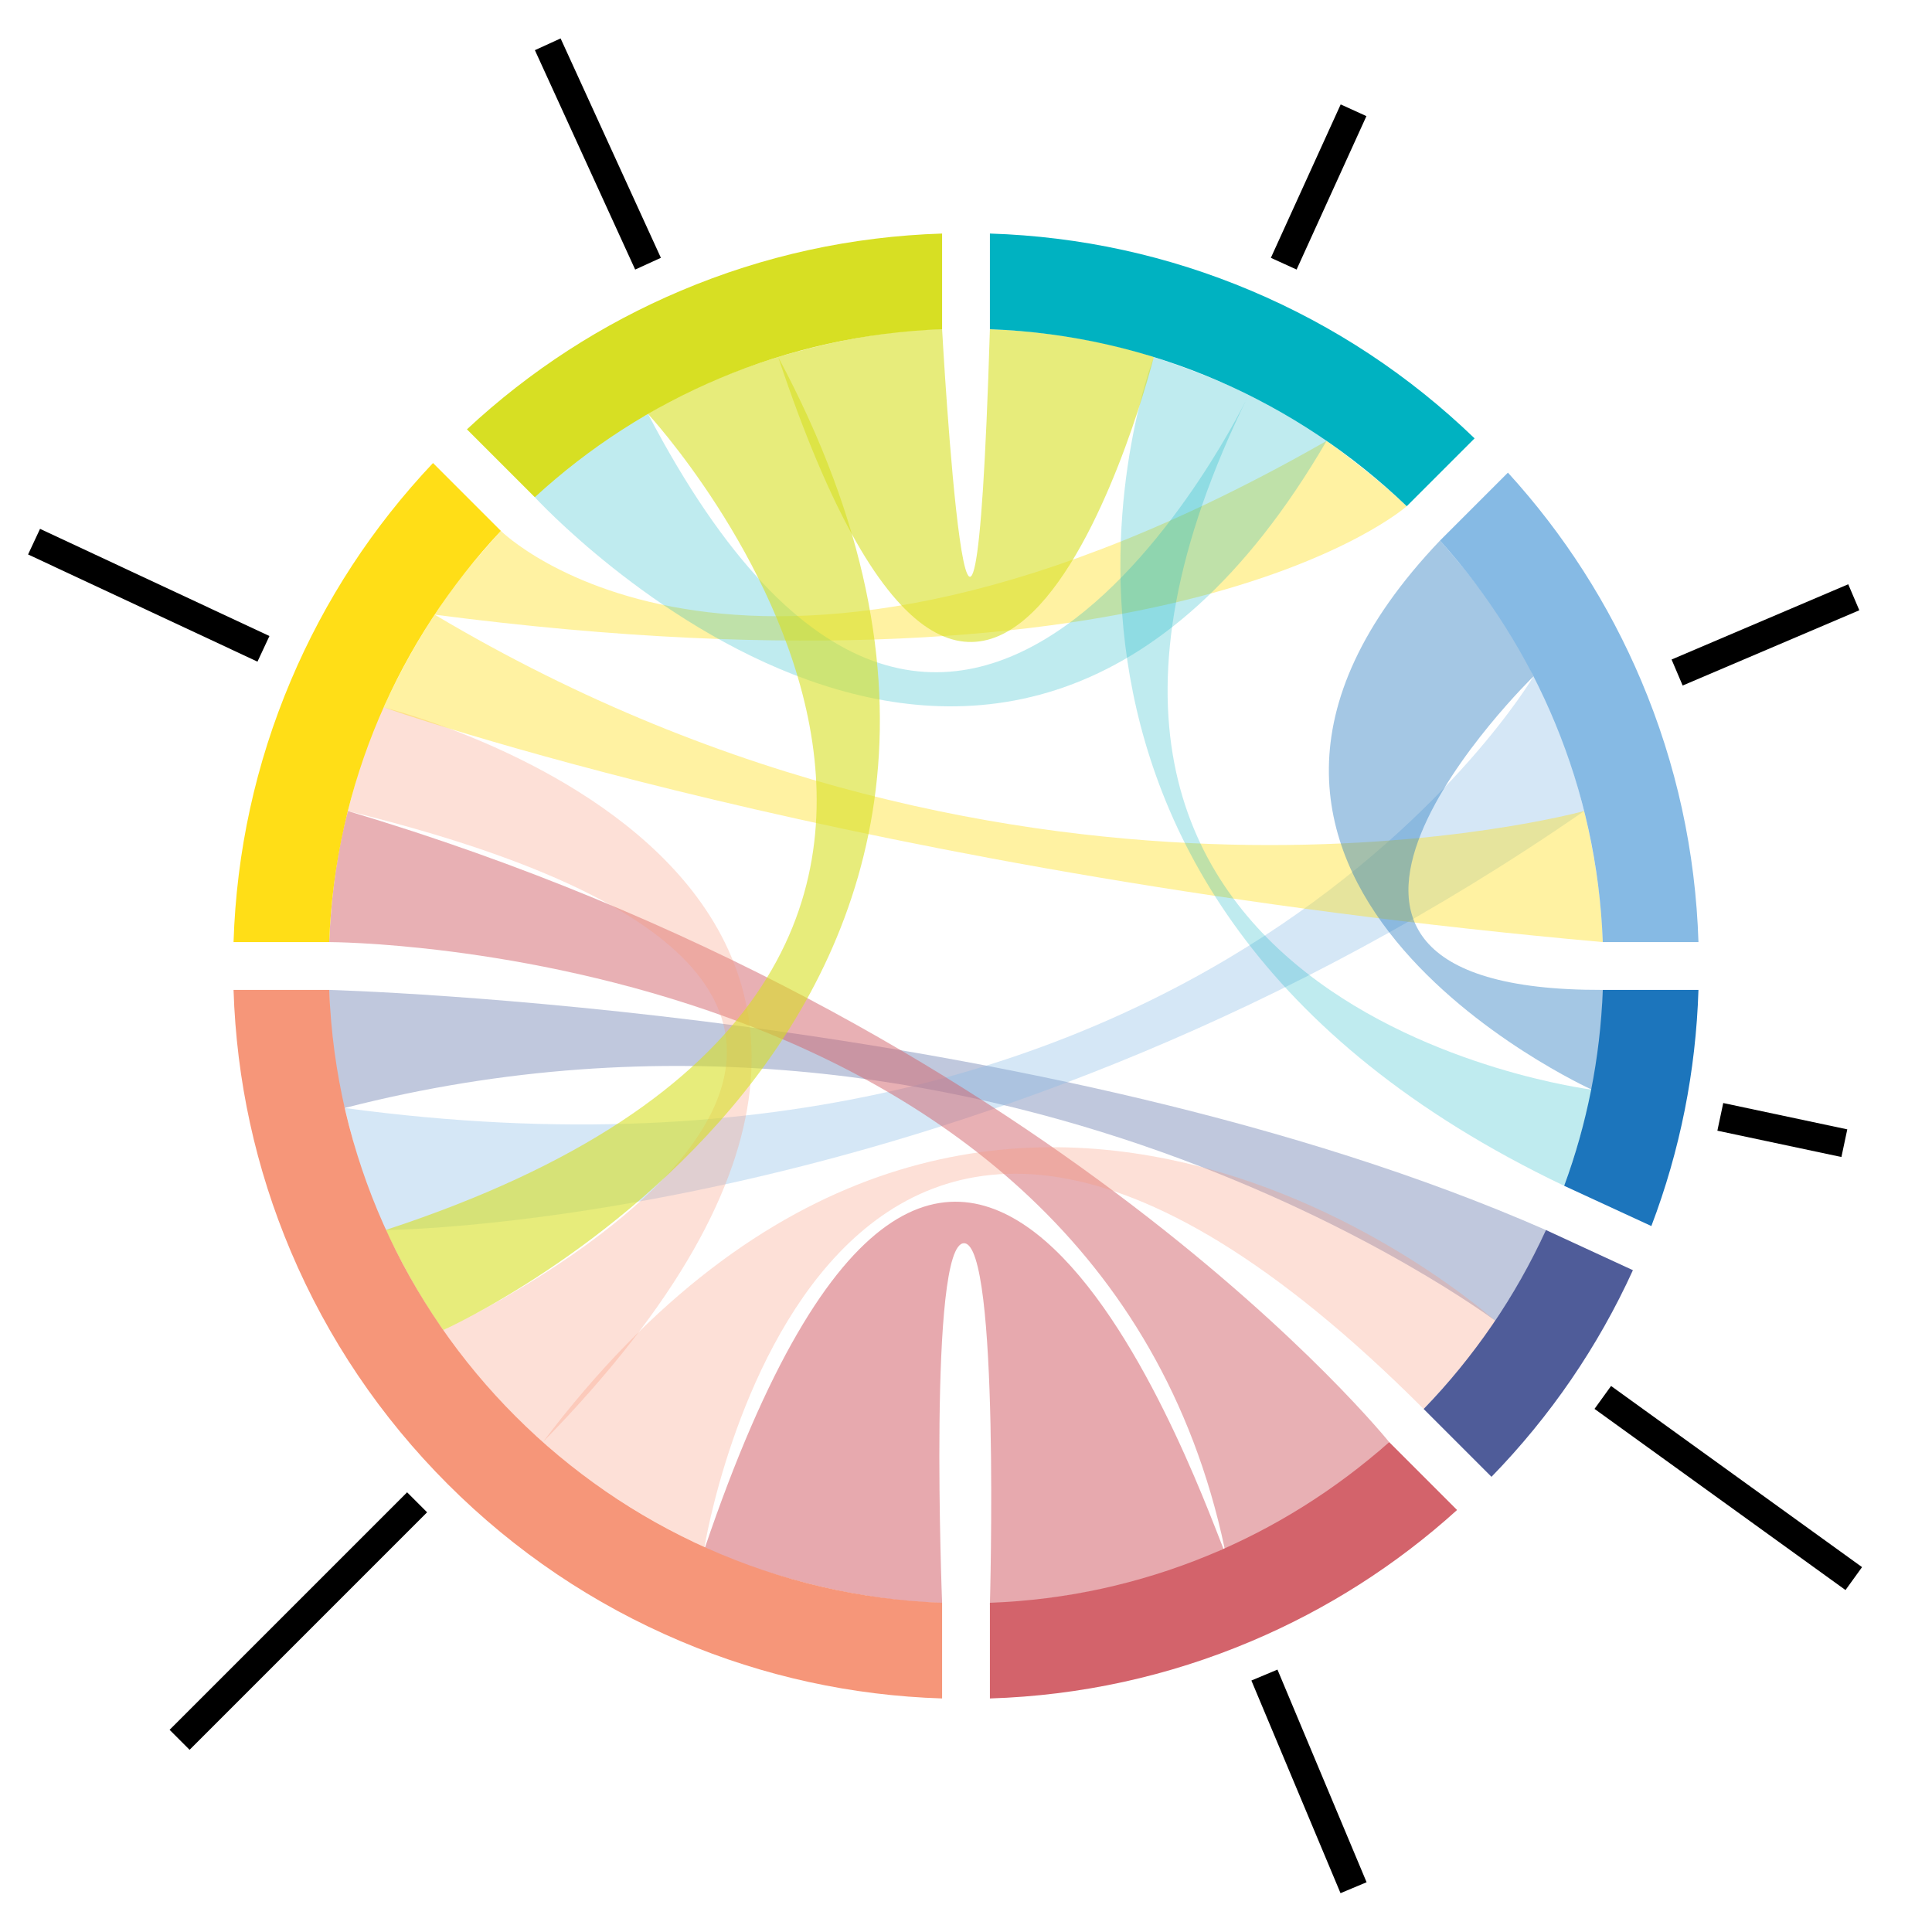 <?xml version="1.0" encoding="utf-8"?>
<!-- Generator: Adobe Illustrator 15.0.0, SVG Export Plug-In . SVG Version: 6.00 Build 0)  -->
<!DOCTYPE svg PUBLIC "-//W3C//DTD SVG 1.1//EN" "http://www.w3.org/Graphics/SVG/1.1/DTD/svg11.dtd">
<svg version="1.1" xmlns="http://www.w3.org/2000/svg" xmlns:xlink="http://www.w3.org/1999/xlink" x="0px" y="0px" width="1025px"
	 height="1025px" viewBox="0 0 1025 1025" enable-background="new 0 0 1025 1025" xml:space="preserve">
<g id="Purple">
	<path opacity="0.35" fill="#4C629D" d="M793.235,700.675c0,0-268.054-200.856-610.345-112.851
		c-8.229-22.824-8.229-62.642-8.229-62.642S553.5,535.5,820.168,652.58C809.001,678.164,793.235,700.675,793.235,700.675z"/>
</g>
<g id="Light_Blue">
	<path opacity="0.35" fill="#86BAE4" d="M813.582,358.833c0,0-171.302,291.315-630.692,228.991
		c13.943,57.676,21.652,64.756,21.652,64.756s316.872-1.53,635.915-222.305C829.5,385.5,813.582,358.833,813.582,358.833z"/>
</g>
<g id="Rose">
	<path opacity="0.55" fill="#D3636B" d="M525.182,851.339c0,0,73.651-3.838,123.925-29.608c-17.606-44.23-142.666-391.324-275.334,0
		c70.395,29.608,126.045,28.607,126.045,28.607s-7.529-190.755,11.622-190.755S525.182,851.339,525.182,851.339z"/>
	<path opacity="0.5" fill="#D3636B" d="M736.993,765.074c0,0-179.446-223.574-552.452-334.799
		c-9.041,33.225-9.88,69.543-9.88,69.543s406.839,0,475.087,321.814C694.469,804.834,736.993,765.074,736.993,765.074z"/>
</g>
<g id="Orange">
	<path opacity="0.3" fill="#F69679" d="M373.772,820.729c0,0,63.269-391.763,381.529-73.216
		c22.375-23.376,38.866-46.014,38.866-46.014S522.411,455.09,288.01,765.074C328.581,801.828,373.772,820.729,373.772,820.729z"/>
	<path opacity="0.3" fill="#F69679" d="M235.182,705.657c0,0,370.103-172.42-50.641-275.382c14.959-57.541,19-54.99,19-54.99
		S579.5,467.5,288.01,765.074C256.498,737.744,235.182,705.657,235.182,705.657z"/>
</g>
<g id="Yellow">
	<path opacity="0.4" fill="#FFDE17" d="M203.542,375.285c0,0,252.286,89.308,646.797,124.533
		c-0.839-35.151-9.882-69.543-9.882-69.543S543.5,512.5,230.593,326.085C213.783,351.605,203.542,375.285,203.542,375.285z"/>
	<path opacity="0.4" fill="#FFDE17" d="M265.731,281.65c0,0,129.278,128.661,438.084-47.746
		c27.435,19.845,42.518,34.653,42.518,34.653s-122.313,108.899-515.74,57.527C239.669,312.539,239.834,310.833,265.731,281.65z"/>
	<path opacity="0.25" fill="#FFDE17" d="M275.5,338.768"/>
	<path opacity="0.25" fill="#FFDE17" d="M340.834,358.833"/>
</g>
<g id="Green_Blue">
	<path opacity="0.25" fill="#00B2C1" d="M283.743,263.792c0,0,246.388,268.518,420.072-29.887
		c-18.315-14.405-41.352-24.356-41.352-24.356s-154.36,324.172-318.662,10.062C295,245.65,283.743,263.792,283.743,263.792z"/>
	<path opacity="0.25" fill="#00B2C1" d="M612.143,189.417c0,0-109.953,283.306,217.702,439.695
		c10.612-29.143,14.666-51.016,14.666-51.016s-343.083-42.499-182.047-368.547C642.678,199.3,612.143,189.417,612.143,189.417z"/>
</g>
<g id="Dark_Blue">
	<path opacity="0.4" fill="#1C75BC" d="M813.582,358.833c0,0-171.404,167.032,36.757,166.349c0,26.649-5.828,52.913-5.828,52.913
		s-250.103-113.262-80.535-291.31C802.167,329.5,813.582,358.833,813.582,358.833z"/>
</g>
<g id="Green">
	<path opacity="0.6" fill="#D7DF23" d="M235.182,705.657c0,0,366.23-164.076,177.669-516.241
		c-43.52,13.251-69.049,30.194-69.049,30.194s275.036,297.203-139.259,432.97C222.291,689.337,235.182,705.657,235.182,705.657z"/>
	<path opacity="0.6" fill="#D7DF23" d="M499.818,174.662c0,0,16.349,295.504,25.364,0c50.651,1.672,86.961,14.755,86.961,14.755
		s-85.738,340.164-199.292,0C464.665,173.834,499.818,174.662,499.818,174.662z"/>
</g>
<g id="Outer_Circle">
	<g>
		<path fill="#86BAE4" d="M763.976,286.786c51.178,56.96,83.335,131.337,86.363,213.033h50.758
			c-1.526-48-11.714-94.589-30.356-138.666c-17.221-40.716-40.976-77.776-70.731-110.401L763.976,286.786z"/>
		<path fill="#1C75BC" d="M850.339,525.183c-1.348,36.392-8.478,71.333-20.494,103.929l46.267,21.354
			c15.234-40.086,23.613-82.113,24.985-125.282H850.339z"/>
		<path fill="#00B2C1" d="M525.182,174.662c85.635,3.174,163.229,38.353,221.151,93.896l35.988-35.989
			c-34.539-33.319-74.36-59.65-118.474-78.309c-44.077-18.643-90.666-28.831-138.666-30.356V174.662z"/>
		<path fill="#4F5C99" d="M820.168,652.58c-16.14,35.311-38.186,67.379-64.866,94.934l35.99,35.988
			c31.302-32.18,56.494-68.992,75.031-109.619L820.168,652.58z"/>
		<path fill="#D3636B" d="M736.993,765.074c-56.801,50.539-130.7,82.258-211.812,85.264v50.758
			c48-1.525,94.589-11.713,138.666-30.355c40.21-17.008,76.855-40.389,109.184-69.629L736.993,765.074z"/>
		<path fill="#D7DF23" d="M283.743,263.792c57.342-52.784,132.917-86.048,216.075-89.13v-50.757
			c-48,1.525-94.588,11.712-138.666,30.356c-41.978,17.755-80.073,42.454-113.425,73.515L283.743,263.792z"/>
		<path fill="#F69679" d="M499.818,850.338c-176.354-6.535-318.621-148.801-325.157-325.155h-50.757
			c1.525,47.999,11.712,94.587,30.356,138.665c19.584,46.303,47.615,87.881,83.314,123.578
			c35.699,35.699,77.276,63.73,123.578,83.314c44.078,18.643,90.666,28.83,138.666,30.355V850.338z"/>
		<path fill="#FFDE17" d="M174.661,499.818c3.12-84.173,37.161-160.578,91.07-218.168l-36-36
			c-31.979,33.845-57.346,72.648-75.472,115.502c-18.643,44.077-28.831,90.666-30.356,138.666H174.661z"/>
	</g>
</g>
<g id="Names__x28_Colored_x29_" display="none">
	
		<line display="inline" fill="none" stroke="#F69679" stroke-width="30" stroke-miterlimit="10" x1="221.29" y1="797.029" x2="95.278" y2="923.042"/>
	
		<line display="inline" fill="none" stroke="#FFDE17" stroke-width="30" stroke-miterlimit="10" x1="139.774" y1="344.234" x2="18.071" y2="287.366"/>
	<circle display="inline" fill="none" cx="512.5" cy="512.5" r="408.041"/>
	
		<line display="inline" fill="none" stroke="#D7DF23" stroke-width="30" stroke-miterlimit="10" x1="290.602" y1="23.501" x2="343.802" y2="139.898"/>
	
		<line display="inline" fill="none" stroke="#00B2C1" stroke-width="30" stroke-miterlimit="10" x1="681.067" y1="139.898" x2="718.114" y2="58.5"/>
	
		<line display="inline" fill="none" stroke="#86BAE4" stroke-width="30" stroke-miterlimit="10" x1="889.776" y1="356.801" x2="983.5" y2="316.873"/>
	
		<line display="inline" fill="none" stroke="#1C75BC" stroke-width="30" stroke-miterlimit="10" x1="912.687" y1="592.537" x2="978.5" y2="606.5"/>
	
		<line display="inline" fill="none" stroke="#4F5C99" stroke-width="30" stroke-miterlimit="10" x1="850.34" y1="741.391" x2="983.5" y2="837.5"/>
	
		<line display="inline" fill="none" stroke="#D3636B" stroke-width="30" stroke-miterlimit="10" x1="670.824" y1="888.685" x2="718.114" y2="1001.5"/>
</g>
<g id="Names__x28_Black_x29_">
	<line fill="none" stroke="#000000" stroke-width="15" stroke-miterlimit="10" x1="221.29" y1="797.029" x2="95.278" y2="923.042"/>
	
		<line fill="none" stroke="#000000" stroke-width="15" stroke-miterlimit="10" x1="139.774" y1="344.234" x2="18.071" y2="287.366"/>
	
		<line fill="none" stroke="#000000" stroke-width="15" stroke-miterlimit="10" x1="290.602" y1="23.501" x2="343.802" y2="139.898"/>
	<line fill="none" stroke="#000000" stroke-width="15" stroke-miterlimit="10" x1="681.067" y1="139.898" x2="718.114" y2="58.5"/>
	<line fill="none" stroke="#000000" stroke-width="15" stroke-miterlimit="10" x1="889.776" y1="356.801" x2="983.5" y2="316.873"/>
	<line fill="none" stroke="#000000" stroke-width="15" stroke-miterlimit="10" x1="912.687" y1="592.537" x2="978.5" y2="606.5"/>
	<line fill="none" stroke="#000000" stroke-width="15" stroke-miterlimit="10" x1="850.34" y1="741.391" x2="983.5" y2="837.5"/>
	
		<line fill="none" stroke="#000000" stroke-width="15" stroke-miterlimit="10" x1="670.824" y1="888.685" x2="718.114" y2="1001.5"/>
</g>
</svg>
